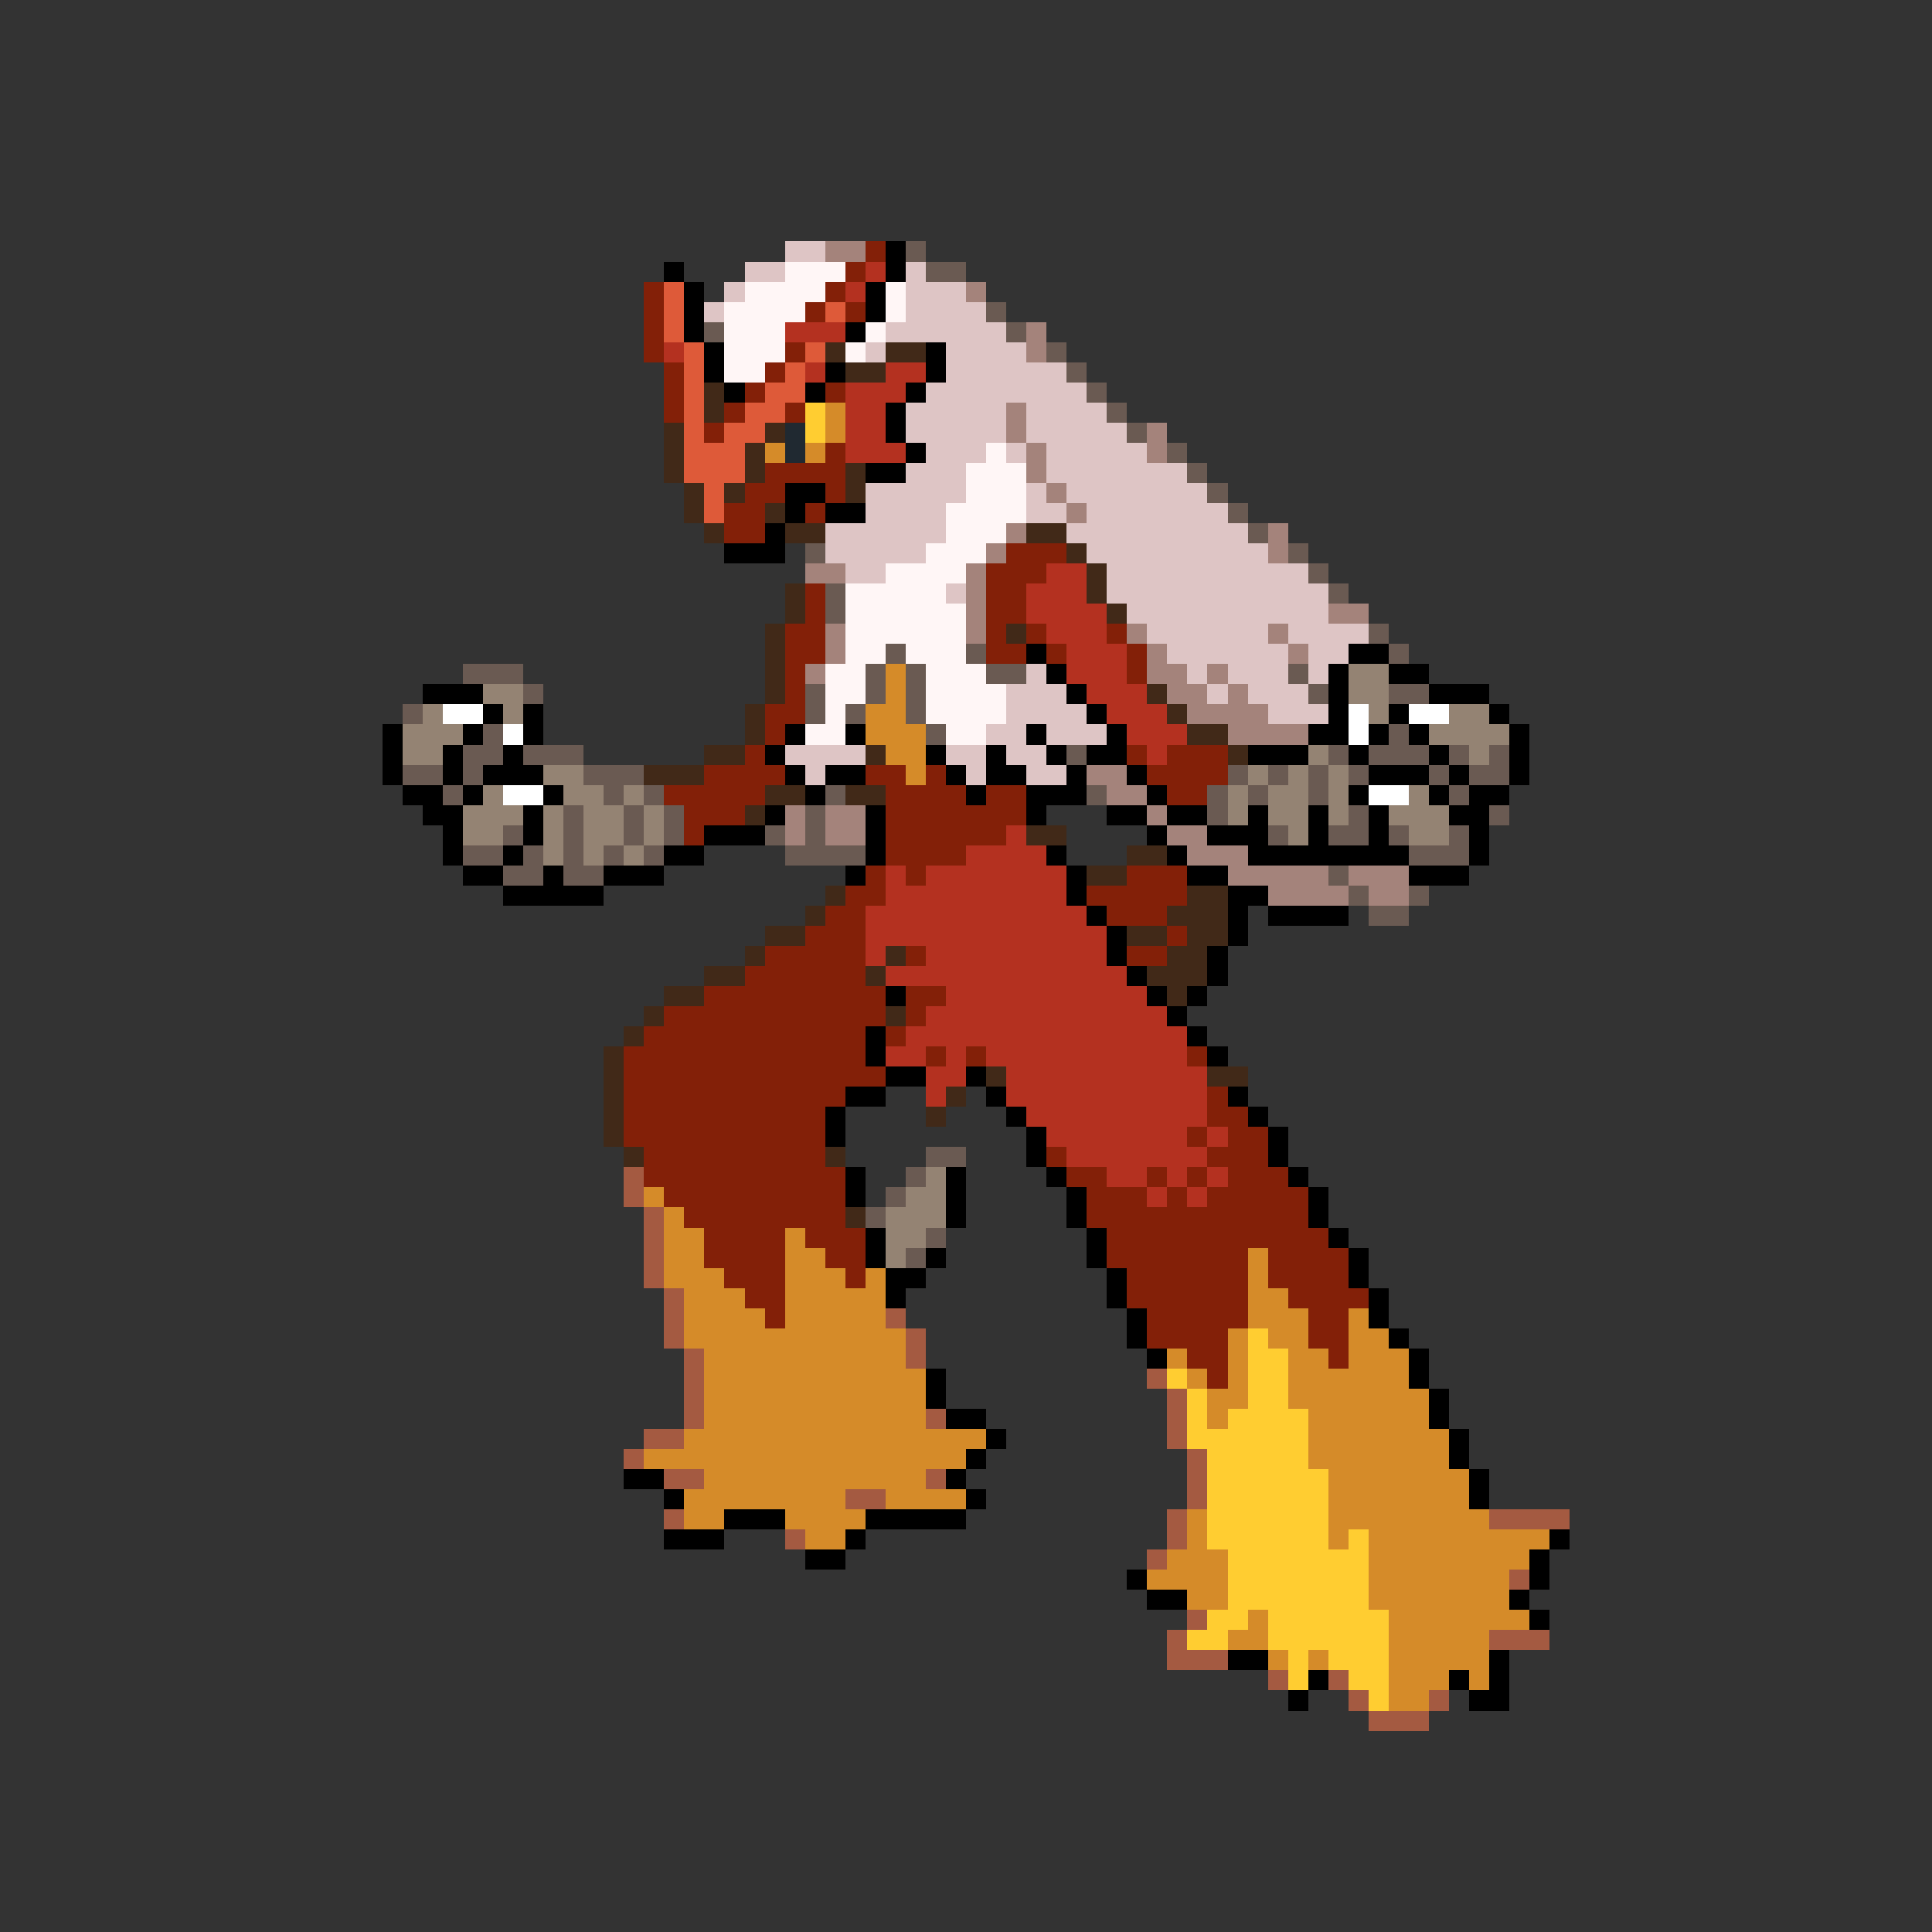 <svg xmlns="http://www.w3.org/2000/svg" viewBox="0 -0.5 96 96" shape-rendering="crispEdges">
<rect x="0" y="-0.5" width="96" height="96" fill="#333333" stroke="none"/>
<path stroke="#dec5c5" d="M39 12h2M37 13h2M45 13h1M36 14h1M45 14h3M35 15h1M45 15h4M44 16h6M43 17h1M47 17h4M47 18h6M46 19h8M45 20h5M51 20h4M45 21h5M51 21h5M46 22h3M50 22h1M52 22h5M45 23h3M52 23h7M43 24h5M51 24h1M53 24h7M43 25h4M51 25h2M54 25h7M41 26h6M53 26h9M41 27h5M54 27h9M42 28h2M55 28h10M47 29h1M55 29h11M56 30h10M57 31h6M64 31h4M58 32h6M65 32h2M51 33h1M59 33h1M61 33h3M65 33h1M50 34h3M60 34h1M62 34h3M50 35h4M63 35h3M49 36h2M52 36h3M39 37h4M47 37h2M50 37h2M40 38h1M48 38h1M51 38h2" />
<path stroke="#a4837b" d="M41 12h2M48 14h1M51 16h1M51 17h1M50 20h1M50 21h1M57 21h1M51 22h1M57 22h1M51 23h1M52 24h1M53 25h1M50 26h1M63 26h1M49 27h1M63 27h1M40 28h2M48 28h1M48 29h1M48 30h1M66 30h2M41 31h1M48 31h1M56 31h1M63 31h1M41 32h1M57 32h1M64 32h1M40 33h1M57 33h2M60 33h1M58 34h2M61 34h1M59 35h4M61 36h4M54 38h2M55 39h2M39 40h1M41 40h2M57 40h1M39 41h1M41 41h2M58 41h2M59 42h3M61 43h5M67 43h3M63 44h4M68 44h2" />
<path stroke="#832008" d="M43 12h1M42 13h1M32 14h1M41 14h1M32 15h1M40 15h1M42 15h1M32 16h1M32 17h1M39 17h1M33 18h1M38 18h1M33 19h1M37 19h1M41 19h1M33 20h1M36 20h1M39 20h1M35 21h1M41 22h1M38 23h4M37 24h2M41 24h1M36 25h2M40 25h1M36 26h2M50 27h3M49 28h3M40 29h1M49 29h2M40 30h1M49 30h2M39 31h2M49 31h1M51 31h1M55 31h1M39 32h2M49 32h2M52 32h1M56 32h1M39 33h1M56 33h1M39 34h1M38 35h2M38 36h1M37 37h1M56 37h1M58 37h3M35 38h4M43 38h2M46 38h1M57 38h4M33 39h5M44 39h4M49 39h2M58 39h2M34 40h3M44 40h7M34 41h1M44 41h6M44 42h4M43 43h1M45 43h1M56 43h3M42 44h2M54 44h5M41 45h2M55 45h3M40 46h3M58 46h1M38 47h5M45 47h1M56 47h2M37 48h6M35 49h9M45 49h2M33 50h11M45 50h1M32 51h11M44 51h1M31 52h12M46 52h1M48 52h1M59 52h1M31 53h13M31 54h11M60 54h1M31 55h10M60 55h2M31 56h10M59 56h1M61 56h2M32 57h9M52 57h1M60 57h3M32 58h10M53 58h2M57 58h1M59 58h1M61 58h3M33 59h9M54 59h3M58 59h1M60 59h5M34 60h8M54 60h11M35 61h4M40 61h3M55 61h11M35 62h4M41 62h2M55 62h7M63 62h4M36 63h3M42 63h1M56 63h6M63 63h4M37 64h2M56 64h6M64 64h4M38 65h1M57 65h5M65 65h2M57 66h4M65 66h2M59 67h2M66 67h1M60 68h1" />
<path stroke="#000000" d="M44 12h1M33 13h1M44 13h1M34 14h1M43 14h1M34 15h1M43 15h1M34 16h1M42 16h1M35 17h1M46 17h1M35 18h1M41 18h1M46 18h1M36 19h1M40 19h1M45 19h1M44 20h1M44 21h1M45 22h1M43 23h2M39 24h2M39 25h1M41 25h2M38 26h1M36 27h3M51 32h1M67 32h2M52 33h1M66 33h1M69 33h2M21 34h3M53 34h1M66 34h1M71 34h3M24 35h1M26 35h1M54 35h1M66 35h1M69 35h1M74 35h1M19 36h1M23 36h1M26 36h1M39 36h1M42 36h1M51 36h1M55 36h1M65 36h2M68 36h1M70 36h1M75 36h1M19 37h1M22 37h1M25 37h1M38 37h1M46 37h1M49 37h1M52 37h1M54 37h2M62 37h3M67 37h1M71 37h1M75 37h1M19 38h1M22 38h1M24 38h3M39 38h1M41 38h2M47 38h1M49 38h2M53 38h1M56 38h1M68 38h3M72 38h1M75 38h1M20 39h2M23 39h1M27 39h1M40 39h1M48 39h1M51 39h3M57 39h1M67 39h1M71 39h1M73 39h2M21 40h2M26 40h1M38 40h1M43 40h1M51 40h1M55 40h2M58 40h2M62 40h1M65 40h1M68 40h1M72 40h2M22 41h1M26 41h1M35 41h3M43 41h1M57 41h1M60 41h3M65 41h1M68 41h1M73 41h1M22 42h1M25 42h1M33 42h2M43 42h1M52 42h1M58 42h1M62 42h8M73 42h1M23 43h2M27 43h1M30 43h3M42 43h1M53 43h1M59 43h2M70 43h3M25 44h5M53 44h1M61 44h2M54 45h1M61 45h1M63 45h4M55 46h1M61 46h1M55 47h1M60 47h1M56 48h1M60 48h1M44 49h1M57 49h1M59 49h1M58 50h1M43 51h1M59 51h1M43 52h1M60 52h1M44 53h2M48 53h1M42 54h2M49 54h1M61 54h1M41 55h1M50 55h1M62 55h1M41 56h1M51 56h1M63 56h1M51 57h1M63 57h1M42 58h1M47 58h1M52 58h1M64 58h1M42 59h1M47 59h1M53 59h1M65 59h1M47 60h1M53 60h1M65 60h1M43 61h1M54 61h1M66 61h1M43 62h1M46 62h1M54 62h1M67 62h1M44 63h2M55 63h1M67 63h1M44 64h1M55 64h1M68 64h1M56 65h1M68 65h1M56 66h1M69 66h1M57 67h1M70 67h1M46 68h1M70 68h1M46 69h1M71 69h1M47 70h2M71 70h1M49 71h1M72 71h1M48 72h1M72 72h1M31 73h2M47 73h1M73 73h1M33 74h1M48 74h1M73 74h1M36 75h3M43 75h5M33 76h3M42 76h1M77 76h1M40 77h2M76 77h1M56 78h1M76 78h1M57 79h2M75 79h1M76 80h1M61 82h2M74 82h1M65 83h1M72 83h1M74 83h1M64 84h1M73 84h2" />
<path stroke="#6a5a52" d="M45 12h1M46 13h2M49 15h1M35 16h1M50 16h1M52 17h1M53 18h1M54 19h1M55 20h1M56 21h1M58 22h1M59 23h1M60 24h1M61 25h1M62 26h1M40 27h1M64 27h1M65 28h1M41 29h1M66 29h1M41 30h1M68 31h1M44 32h1M48 32h1M69 32h1M23 33h3M43 33h1M45 33h1M49 33h2M64 33h1M26 34h1M40 34h1M43 34h1M45 34h1M65 34h1M69 34h2M20 35h1M40 35h1M42 35h1M45 35h1M24 36h1M46 36h1M69 36h1M23 37h2M26 37h3M53 37h1M66 37h1M68 37h3M72 37h1M74 37h1M20 38h2M23 38h1M29 38h3M61 38h1M63 38h1M65 38h1M67 38h1M71 38h1M73 38h2M22 39h1M30 39h1M32 39h1M41 39h1M54 39h1M60 39h1M62 39h1M65 39h1M72 39h1M28 40h1M31 40h1M33 40h1M40 40h1M60 40h1M67 40h1M74 40h1M25 41h1M28 41h1M31 41h1M33 41h1M38 41h1M40 41h1M63 41h1M66 41h2M69 41h1M72 41h1M23 42h2M26 42h1M28 42h1M30 42h1M32 42h1M39 42h4M70 42h3M25 43h2M28 43h2M66 43h1M67 44h1M70 44h1M68 45h2M46 57h2M45 58h1M44 59h1M43 60h1M46 61h1M45 62h1" />
<path stroke="#fff6f6" d="M39 13h3M37 14h4M44 14h1M36 15h4M44 15h1M36 16h3M43 16h1M36 17h3M42 17h1M36 18h2M49 22h1M48 23h3M48 24h3M47 25h4M47 26h3M46 27h3M44 28h4M42 29h5M42 30h6M42 31h6M42 32h2M45 32h3M41 33h2M46 33h3M41 34h2M46 34h4M41 35h1M46 35h4M40 36h2M47 36h2" />
<path stroke="#b43120" d="M43 13h1M42 14h1M39 16h3M33 17h1M40 18h1M44 18h2M42 19h3M42 20h2M42 21h2M42 22h3M52 28h2M51 29h3M51 30h4M52 31h3M53 32h3M53 33h3M54 34h3M55 35h3M56 36h3M57 37h1M50 41h1M48 42h4M44 43h1M46 43h7M44 44h9M43 45h11M43 46h12M43 47h1M46 47h9M44 48h12M47 49h10M46 50h12M45 51h14M44 52h2M47 52h1M49 52h10M46 53h2M50 53h10M46 54h1M50 54h10M51 55h9M52 56h7M60 56h1M53 57h7M55 58h2M58 58h1M60 58h1M57 59h1M59 59h1" />
<path stroke="#de5a39" d="M33 14h1M33 15h1M41 15h1M33 16h1M34 17h1M40 17h1M34 18h1M39 18h1M34 19h1M38 19h2M34 20h1M37 20h2M34 21h1M36 21h2M34 22h3M34 23h3M35 24h1M35 25h1" />
<path stroke="#412918" d="M41 17h1M44 17h2M42 18h2M35 19h1M35 20h1M33 21h1M38 21h1M33 22h1M37 22h1M33 23h1M37 23h1M42 23h1M34 24h1M36 24h1M42 24h1M34 25h1M38 25h1M35 26h1M39 26h2M51 26h2M53 27h1M54 28h1M39 29h1M54 29h1M39 30h1M55 30h1M38 31h1M50 31h1M38 32h1M38 33h1M38 34h1M57 34h1M37 35h1M58 35h1M37 36h1M59 36h2M35 37h2M43 37h1M61 37h1M32 38h3M38 39h2M42 39h2M37 40h1M51 41h2M56 42h2M54 43h2M41 44h1M59 44h2M40 45h1M58 45h3M38 46h2M56 46h2M59 46h2M37 47h1M44 47h1M58 47h2M35 48h2M43 48h1M57 48h3M33 49h2M58 49h1M32 50h1M44 50h1M31 51h1M30 52h1M30 53h1M49 53h1M60 53h2M30 54h1M47 54h1M30 55h1M46 55h1M30 56h1M31 57h1M41 57h1M42 60h1" />
<path stroke="#ffcd31" d="M40 20h1M40 21h1M62 66h1M62 67h2M58 68h1M62 68h2M59 69h1M62 69h2M59 70h1M61 70h4M59 71h6M60 72h5M60 73h6M60 74h6M60 75h6M60 76h6M67 76h1M61 77h7M61 78h7M61 79h7M60 80h2M63 80h6M59 81h2M63 81h6M64 82h1M66 82h3M64 83h1M67 83h2M68 84h1" />
<path stroke="#d58b29" d="M41 20h1M41 21h1M38 22h1M40 22h1M44 33h1M44 34h1M43 35h2M43 36h3M44 37h2M45 38h1M32 59h1M33 60h1M33 61h2M39 61h1M33 62h2M39 62h2M62 62h1M33 63h3M39 63h3M43 63h1M62 63h1M34 64h3M39 64h5M62 64h2M34 65h4M39 65h5M62 65h3M67 65h1M34 66h11M61 66h1M63 66h2M67 66h2M35 67h10M58 67h1M61 67h1M64 67h2M67 67h3M35 68h11M59 68h1M61 68h1M64 68h6M35 69h11M60 69h2M64 69h7M35 70h11M60 70h1M65 70h6M34 71h15M65 71h7M32 72h16M65 72h7M35 73h11M66 73h7M34 74h8M44 74h4M66 74h7M34 75h2M39 75h4M59 75h1M66 75h8M40 76h2M59 76h1M66 76h1M68 76h9M58 77h3M68 77h8M57 78h4M68 78h7M59 79h2M68 79h7M62 80h1M69 80h7M61 81h2M69 81h5M63 82h1M65 82h1M69 82h5M69 83h3M73 83h1M69 84h2" />
<path stroke="#202931" d="M39 21h1M39 22h1" />
<path stroke="#948373" d="M67 33h2M24 34h2M67 34h2M21 35h1M25 35h1M68 35h1M72 35h2M20 36h3M71 36h4M20 37h2M65 37h1M73 37h1M27 38h2M62 38h1M64 38h1M66 38h1M24 39h1M28 39h2M31 39h1M61 39h1M63 39h2M66 39h1M70 39h1M23 40h3M27 40h1M29 40h2M32 40h1M61 40h1M63 40h2M66 40h1M69 40h3M23 41h2M27 41h1M29 41h2M32 41h1M64 41h1M70 41h2M27 42h1M29 42h1M31 42h1M46 58h1M45 59h2M44 60h3M44 61h2M44 62h1" />
<path stroke="#ffffff" d="M22 35h2M67 35h1M70 35h2M25 36h1M67 36h1M25 39h2M68 39h2" />
<path stroke="#a45a41" d="M31 58h1M31 59h1M32 60h1M32 61h1M32 62h1M32 63h1M33 64h1M33 65h1M44 65h1M33 66h1M45 66h1M34 67h1M45 67h1M34 68h1M57 68h1M34 69h1M58 69h1M34 70h1M46 70h1M58 70h1M32 71h2M58 71h1M31 72h1M59 72h1M33 73h2M46 73h1M59 73h1M42 74h2M59 74h1M33 75h1M58 75h1M74 75h4M39 76h1M58 76h1M57 77h1M75 78h1M59 80h1M58 81h1M74 81h3M58 82h3M63 83h1M66 83h1M67 84h1M71 84h1M68 85h3" />
</svg>